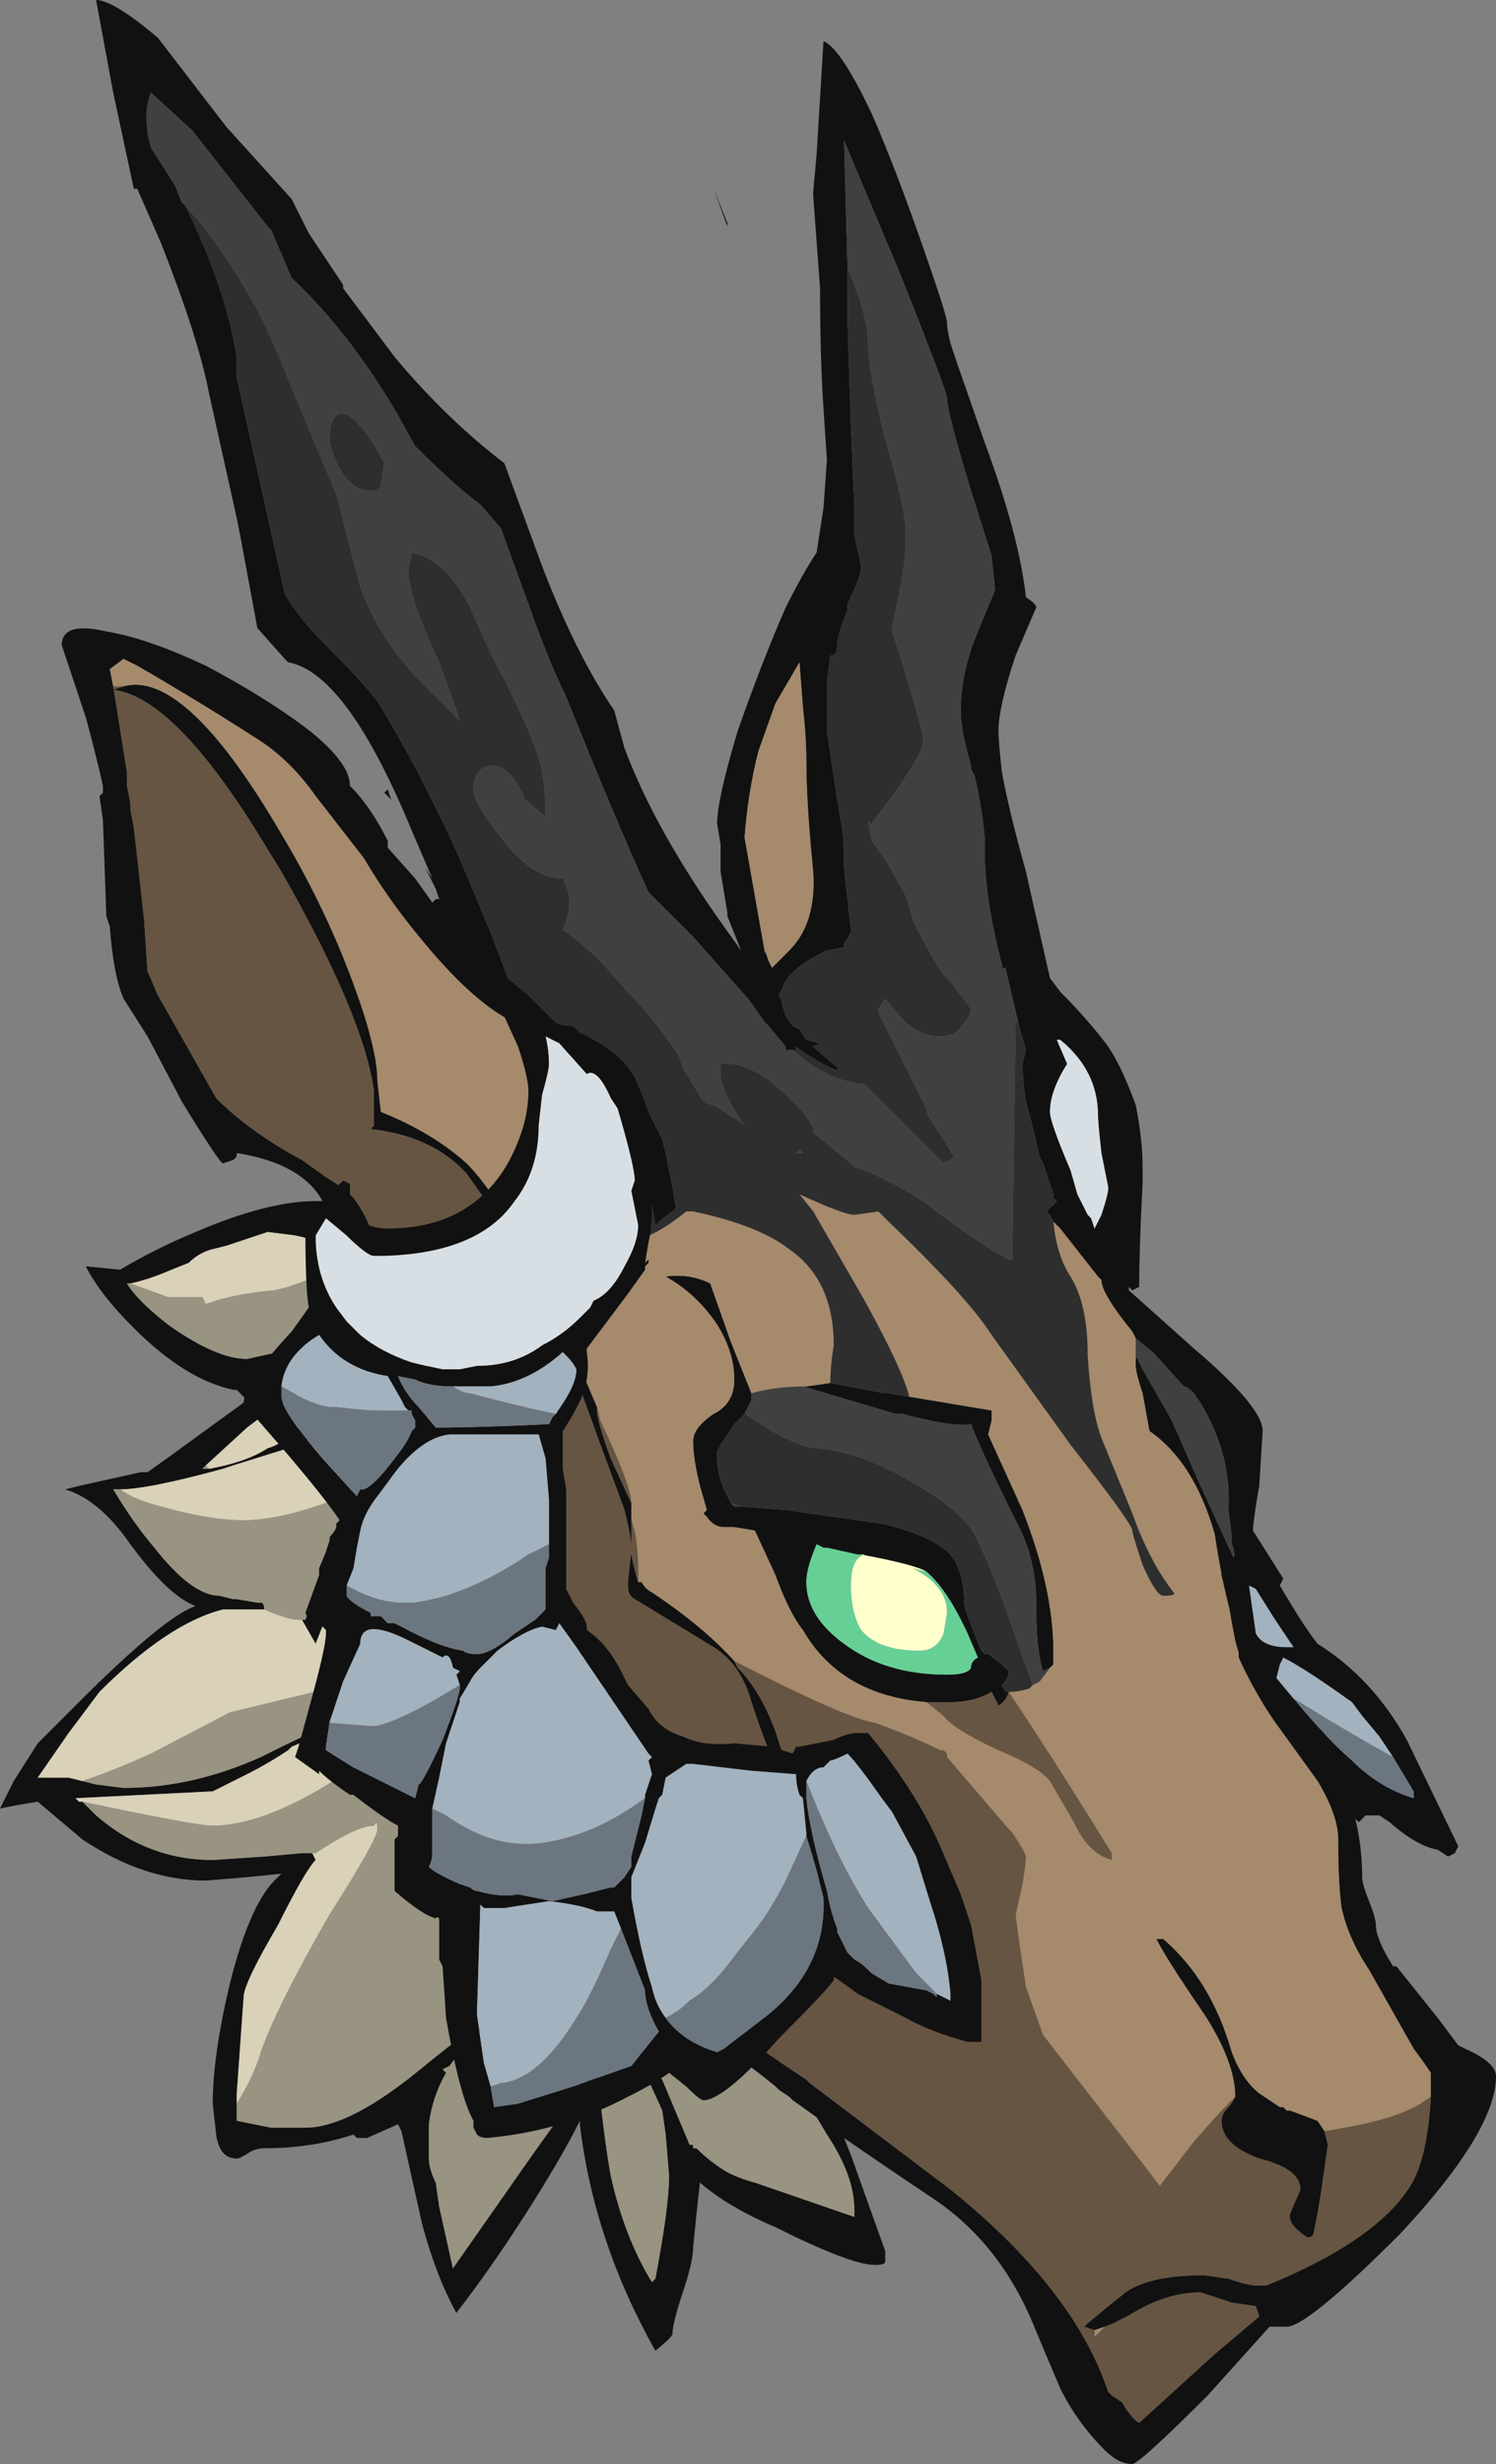 <?xml version="1.0" encoding="UTF-8" standalone="no"?>
<svg xmlns:ffdec="https://www.free-decompiler.com/flash" xmlns:xlink="http://www.w3.org/1999/xlink" ffdec:objectType="frame" height="251.3px" width="152.6px" xmlns="http://www.w3.org/2000/svg">
  <rect width="100%" height="100%" fill="#808080" stroke="none"/>
  <g transform="matrix(1.0, 0.0, 0.0, 1.0, 68.25, 263.55)">
    <use ffdec:characterId="352" height="35.9" transform="matrix(7.0, 0.0, 0.0, 7.0, -68.25, -263.55)" width="21.8" xlink:href="#shape0"/>
  </g>
  <defs>
    <g id="shape0" transform="matrix(1.0, 0.0, 0.0, 1.0, 9.75, 37.65)">
      <path d="M2.95 -36.0 Q3.3 -35.2 3.7 -34.05 4.05 -33.05 4.05 -32.95 4.05 -32.85 4.1 -32.65 L4.2 -32.35 4.6 -31.2 Q5.1 -29.85 5.2 -28.95 5.35 -28.85 5.35 -28.8 L5.05 -28.1 Q4.8 -27.35 4.8 -27.0 4.8 -26.85 4.85 -26.4 4.95 -25.85 5.2 -24.95 L5.55 -23.4 5.7 -23.2 Q6.1 -22.8 6.4 -22.4 6.6 -22.1 6.8 -21.55 6.9 -21.05 6.9 -20.65 L6.9 -20.4 Q6.85 -19.45 6.85 -18.9 L6.75 -18.85 6.7 -18.9 6.7 -18.85 7.65 -18.0 Q8.65 -17.15 8.65 -16.8 L8.6 -16.0 Q8.5 -15.45 8.5 -15.2 L9.8 -11.75 Q10.1 -11.05 10.1 -10.3 10.1 -10.2 10.2 -9.95 10.3 -9.7 10.3 -9.6 10.3 -9.4 10.55 -9.0 L10.6 -9.0 11.2 -8.25 11.5 -7.85 11.6 -7.8 Q12.05 -7.6 12.05 -7.4 12.05 -6.6 10.65 -5.1 9.3 -3.75 9.0 -3.75 L8.75 -3.75 7.85 -2.75 Q6.85 -1.75 6.75 -1.75 6.55 -1.75 6.35 -1.95 5.95 -2.35 5.7 -2.85 L5.3 -3.8 Q4.8 -5.0 3.8 -5.65 3.2 -6.05 2.55 -6.5 L2.65 -6.25 3.15 -4.85 3.15 -4.7 Q3.15 -4.65 3.0 -4.65 2.65 -4.65 1.55 -5.2 0.85 -5.5 0.45 -5.85 L0.4 -5.4 0.35 -4.9 Q0.35 -4.7 0.2 -4.25 0.05 -3.8 0.05 -3.65 0.05 -3.6 -0.2 -3.4 -1.1 -5.0 -1.3 -6.7 L-1.3 -6.75 Q-1.6 -6.15 -2.15 -5.3 -2.6 -4.6 -3.1 -3.95 -3.4 -4.5 -3.6 -5.25 L-3.9 -6.6 -3.95 -6.7 -4.4 -6.5 -4.55 -6.5 -4.6 -6.55 Q-5.2 -6.35 -5.9 -6.35 -6.0 -6.35 -6.1 -6.3 -6.25 -6.2 -6.3 -6.2 -6.55 -6.2 -6.6 -6.55 L-6.65 -7.0 Q-6.65 -7.7 -6.4 -8.75 -6.1 -9.95 -5.7 -10.3 L-5.65 -10.35 -6.15 -10.3 -6.75 -10.25 Q-7.65 -10.25 -8.55 -10.85 L-9.2 -11.4 -9.5 -11.35 -9.75 -11.3 -9.55 -11.7 -9.2 -12.25 -8.6 -12.85 Q-7.35 -14.1 -6.9 -14.25 -7.3 -14.4 -7.85 -15.15 -8.3 -15.8 -8.8 -15.95 L-8.6 -16.0 -7.7 -16.2 -7.6 -16.2 -7.25 -16.45 -6.15 -17.25 -6.3 -17.4 -6.35 -17.4 Q-7.05 -17.55 -7.8 -18.3 -8.3 -18.8 -8.5 -19.2 L-8.0 -19.15 Q-7.5 -19.45 -6.9 -19.7 -5.85 -20.15 -5.15 -20.15 L-5.05 -20.15 Q-5.35 -20.7 -6.3 -20.85 L-6.3 -20.8 -6.35 -20.75 -6.5 -20.7 Q-6.55 -20.7 -7.1 -21.6 L-7.6 -22.55 -7.95 -23.1 Q-8.1 -23.45 -8.15 -24.15 L-8.2 -24.3 -8.25 -25.7 -8.3 -26.05 -8.25 -26.1 -8.25 -26.2 Q-8.35 -26.65 -8.5 -27.2 L-8.85 -28.25 Q-8.85 -28.6 -8.2 -28.45 -7.6 -28.35 -6.75 -27.95 -5.9 -27.5 -5.3 -27.05 -4.65 -26.55 -4.65 -26.2 -4.35 -25.9 -4.1 -25.4 L-4.1 -25.3 -3.7 -24.85 -3.45 -24.5 -3.4 -24.55 -3.35 -24.55 -3.4 -24.7 -3.55 -25.0 -3.45 -24.85 -3.75 -25.55 Q-4.7 -27.85 -5.55 -28.0 L-5.6 -28.05 -6.0 -28.5 -6.25 -29.85 -6.3 -30.1 -6.7 -31.9 Q-6.85 -32.7 -7.4 -34.1 L-7.75 -34.9 -7.8 -34.9 -8.1 -36.3 -8.35 -37.65 Q-8.1 -37.65 -7.45 -37.1 L-6.45 -35.8 -5.5 -34.75 -5.25 -34.25 -4.75 -33.5 -4.75 -33.45 -4.0 -32.45 Q-3.25 -31.55 -2.4 -30.9 L-1.85 -29.4 Q-1.35 -28.1 -0.8 -27.3 L-0.65 -26.75 Q-0.2 -25.55 0.8 -24.15 L1.05 -23.8 0.85 -24.3 0.85 -24.35 0.75 -24.95 0.75 -25.35 0.7 -25.65 Q0.7 -26.0 1.0 -27.0 1.35 -28.0 1.7 -28.8 1.95 -29.3 2.15 -29.6 L2.25 -30.25 2.3 -30.95 2.25 -31.7 Q2.2 -32.45 2.2 -33.45 L2.1 -34.8 2.1 -34.85 2.15 -35.4 2.25 -37.05 Q2.5 -36.95 2.95 -36.0 M5.1 -22.7 L4.9 -23.55 4.85 -23.55 4.85 -23.6 Q4.6 -24.55 4.6 -25.25 L4.6 -25.45 Q4.55 -25.95 4.45 -26.35 L4.4 -26.45 4.4 -26.5 Q4.25 -27.0 4.25 -27.3 4.25 -27.85 4.5 -28.45 L4.75 -29.05 4.7 -29.55 4.4 -30.5 Q4.05 -31.65 4.05 -31.85 4.05 -31.95 3.35 -33.7 L2.55 -35.6 2.6 -33.75 2.6 -33.0 Q2.65 -31.25 2.7 -30.3 L2.7 -29.85 2.8 -29.4 Q2.8 -29.25 2.6 -28.85 L2.6 -28.75 Q2.45 -28.4 2.45 -28.25 2.45 -28.15 2.4 -28.1 L2.35 -28.1 2.3 -27.7 Q2.3 -27.4 2.3 -27.0 L2.45 -26.0 2.5 -25.7 Q2.55 -25.5 2.55 -25.0 L2.65 -24.1 Q2.65 -24.05 2.55 -23.9 L2.55 -23.85 2.3 -23.8 Q1.75 -23.55 1.65 -23.25 L1.6 -23.15 1.65 -23.05 1.65 -23.0 1.7 -22.85 1.8 -22.7 1.9 -22.65 2.0 -22.5 2.2 -22.45 2.1 -22.4 2.45 -22.1 2.45 -22.05 Q2.2 -22.15 1.85 -22.4 L1.85 -22.35 1.8 -22.35 1.7 -22.35 1.7 -22.4 1.45 -22.7 1.4 -22.75 1.15 -23.1 0.35 -24.0 -0.3 -24.65 Q-0.8 -25.75 -1.5 -27.5 -1.75 -28.0 -2.05 -28.85 L-2.45 -29.95 -2.75 -30.3 Q-3.1 -30.55 -3.7 -31.15 L-3.95 -31.6 Q-4.65 -32.8 -5.5 -33.6 L-5.8 -34.3 -5.85 -34.35 -6.95 -35.75 -7.55 -36.3 Q-7.65 -36.05 -7.6 -35.75 L-7.6 -35.7 -7.55 -35.5 -7.2 -34.95 -7.1 -34.7 -7.1 -34.75 -7.0 -34.55 Q-6.45 -33.4 -6.3 -32.45 L-6.3 -32.15 -5.6 -29.0 Q-5.4 -28.65 -5.05 -28.3 -4.3 -27.55 -4.2 -27.35 -3.65 -26.45 -3.1 -25.25 -2.6 -24.1 -2.35 -23.4 L-2.05 -23.15 -1.4 -22.5 -0.3 -21.45 -0.1 -21.05 -0.05 -20.85 0.05 -20.35 0.1 -20.05 0.05 -20.0 Q-0.1 -19.9 -0.2 -19.8 L-0.25 -20.1 -0.75 -21.8 -1.4 -22.25 -2.0 -22.55 -2.35 -22.8 Q-2.9 -23.1 -3.6 -23.95 -4.1 -24.55 -4.45 -25.15 L-5.15 -26.05 Q-5.5 -26.55 -5.95 -26.85 -6.8 -27.4 -7.75 -27.95 L-7.95 -28.05 -8.15 -27.9 -8.1 -27.65 -7.9 -26.4 -7.9 -26.2 -7.85 -25.95 -7.85 -25.85 -7.8 -25.6 -7.65 -24.25 -7.6 -23.5 -7.45 -23.15 Q-7.05 -22.45 -6.6 -21.65 -6.1 -21.15 -5.35 -20.75 L-5.0 -20.5 Q-4.75 -20.35 -4.6 -20.2 -4.45 -20.0 -4.35 -19.75 L-4.35 -19.55 -4.8 -19.5 -5.45 -19.65 -5.85 -19.7 -6.45 -19.5 -6.65 -19.45 Q-6.85 -19.4 -7.0 -19.25 L-7.25 -19.15 Q-7.6 -19.0 -7.85 -18.95 L-7.9 -18.95 Q-7.75 -18.7 -7.3 -18.35 -6.6 -17.85 -6.15 -17.85 L-5.7 -17.95 -3.95 -18.35 -3.9 -17.8 -5.25 -17.4 Q-5.7 -17.2 -6.15 -16.85 L-6.75 -16.3 -6.8 -16.25 -6.7 -16.25 Q-6.15 -16.35 -5.85 -16.55 -5.65 -16.6 -5.3 -16.9 L-4.75 -17.25 -4.6 -16.95 -5.55 -16.55 -6.35 -16.3 -6.5 -16.25 Q-7.6 -15.95 -8.0 -15.95 L-8.1 -15.95 Q-7.8 -15.45 -7.5 -15.1 -6.95 -14.4 -6.55 -14.4 L-6.35 -14.35 -6.3 -14.35 -6.0 -14.3 -5.95 -14.3 Q-5.9 -14.3 -5.9 -14.2 L-6.5 -14.2 Q-7.3 -14.0 -8.3 -13.0 L-8.75 -12.4 -9.2 -11.75 -8.75 -11.75 -8.55 -11.7 -8.35 -11.65 -7.95 -11.6 Q-6.95 -11.6 -5.95 -12.05 -5.25 -12.4 -5.0 -12.5 L-4.8 -12.5 -5.5 -12.2 -5.55 -12.15 Q-5.85 -11.95 -6.15 -11.8 L-6.65 -11.55 -8.65 -11.45 -8.6 -11.4 -8.55 -11.4 -8.35 -11.2 Q-7.6 -10.55 -6.65 -10.55 L-5.9 -10.6 -5.35 -10.65 -5.2 -10.65 -5.15 -10.55 Q-5.3 -10.4 -5.7 -9.6 -6.2 -8.75 -6.2 -8.55 L-6.3 -7.15 -6.3 -7.0 -6.3 -6.75 -5.8 -6.65 -5.3 -6.65 Q-4.7 -6.65 -3.75 -7.4 -2.65 -8.3 -2.4 -8.4 L-2.9 -7.95 -3.2 -7.55 -3.3 -7.5 -3.25 -7.45 Q-3.45 -7.1 -3.5 -6.7 L-3.5 -6.2 Q-3.5 -6.05 -3.4 -5.85 L-3.35 -5.5 -3.15 -4.6 -2.1 -6.1 Q-1.4 -7.1 -1.05 -7.5 -0.95 -6.5 -0.85 -5.95 -0.65 -5.05 -0.25 -4.4 L-0.2 -4.45 Q0.0 -5.5 0.0 -5.95 L-0.05 -6.55 -0.1 -6.9 -0.35 -7.45 -0.55 -8.0 -0.5 -7.85 -0.1 -7.35 0.3 -6.4 0.35 -6.4 0.35 -6.35 0.4 -6.35 Q0.6 -6.15 0.85 -6.0 1.05 -5.9 1.25 -5.85 L2.7 -5.35 2.7 -5.45 Q2.7 -5.95 2.3 -6.55 L2.15 -6.8 1.8 -7.05 1.75 -7.1 1.6 -7.2 1.55 -7.25 Q1.25 -7.5 0.95 -7.7 L0.8 -7.9 0.3 -8.3 0.1 -8.7 0.75 -8.2 1.7 -7.55 2.0 -7.35 2.05 -7.3 4.1 -5.75 Q5.9 -4.3 6.4 -2.8 L6.45 -2.75 6.6 -2.65 Q6.75 -2.4 6.85 -2.35 L7.95 -3.35 8.6 -3.9 8.55 -4.05 8.2 -4.1 7.75 -4.25 Q7.3 -4.25 6.85 -4.0 6.5 -3.8 6.35 -3.75 L6.2 -3.7 6.05 -3.75 6.1 -3.8 6.4 -4.05 6.65 -4.25 Q7.0 -4.5 7.8 -4.5 L8.15 -4.45 Q8.45 -4.35 8.55 -4.35 L8.7 -4.35 Q10.3 -5.0 10.8 -5.8 11.05 -6.2 11.1 -7.1 L11.1 -7.45 Q11.0 -7.6 10.85 -7.8 L10.2 -8.95 Q9.9 -9.4 9.8 -9.85 9.75 -10.2 9.75 -10.85 9.75 -11.2 9.45 -11.7 L8.8 -12.6 Q8.5 -13.05 8.3 -13.5 L8.3 -13.8 Q8.1 -14.3 7.95 -15.3 7.65 -16.35 7.0 -16.8 L6.9 -17.35 Q6.8 -17.65 6.8 -17.75 L6.8 -17.8 Q6.8 -17.95 6.85 -17.8 L6.9 -17.7 7.3 -17.0 7.35 -16.9 7.7 -16.1 8.25 -14.9 8.15 -15.65 Q8.2 -16.45 7.75 -17.2 L7.65 -17.35 Q7.55 -17.45 7.5 -17.45 L7.05 -17.95 6.8 -18.15 6.75 -18.25 Q6.3 -18.8 6.3 -19.0 L6.25 -19.05 5.7 -19.75 5.6 -19.85 5.55 -19.95 5.5 -20.0 5.65 -20.15 5.6 -20.2 5.6 -20.25 5.45 -20.7 5.4 -20.8 Q5.3 -21.25 5.2 -21.6 5.15 -21.9 5.15 -22.15 L5.2 -22.35 5.1 -22.7 M0.85 -34.4 L0.85 -34.35 0.65 -34.9 0.85 -34.4 M1.9 -28.0 L1.55 -27.4 1.3 -26.7 Q1.15 -26.1 1.1 -25.45 L1.4 -23.75 1.4 -23.8 1.45 -23.65 1.5 -23.55 1.75 -23.8 Q2.15 -24.2 2.1 -24.95 2.0 -25.95 2.0 -26.55 2.0 -26.9 1.95 -27.35 L1.9 -28.0 M5.65 -22.5 L5.8 -22.15 Q5.55 -21.75 5.55 -21.45 5.55 -21.3 5.85 -20.6 L5.95 -20.25 6.1 -19.95 6.15 -19.9 6.2 -19.75 6.3 -19.95 Q6.4 -20.25 6.4 -20.35 L6.3 -20.85 Q6.25 -21.3 6.25 -21.4 6.25 -22.05 5.7 -22.5 L5.65 -22.5 M3.5 -17.3 L4.7 -17.1 4.7 -16.95 4.65 -16.75 5.15 -15.65 Q5.6 -14.5 5.6 -13.6 L5.6 -13.4 5.55 -13.35 5.45 -13.3 Q5.35 -13.6 5.35 -14.25 L5.35 -14.3 Q5.35 -14.95 5.05 -15.5 4.55 -16.5 4.4 -16.9 4.15 -16.85 3.4 -17.05 L3.3 -17.05 1.95 -17.45 2.0 -17.45 2.35 -17.5 3.15 -17.35 3.2 -17.35 3.5 -17.3 M3.75 -12.85 Q2.5 -12.95 1.95 -13.9 1.75 -14.15 1.55 -14.7 L1.25 -15.35 0.95 -15.4 0.8 -15.4 Q0.65 -15.4 0.55 -15.55 L0.5 -15.6 0.55 -15.65 0.45 -16.0 Q0.35 -16.4 0.35 -16.65 0.35 -16.85 0.65 -17.05 0.95 -17.2 0.95 -17.55 0.95 -17.95 0.7 -18.35 0.4 -18.8 -0.05 -19.05 0.3 -19.1 0.6 -18.95 L0.9 -18.1 1.2 -17.35 1.2 -17.25 1.1 -17.05 0.95 -16.9 0.75 -16.6 0.7 -16.5 0.7 -16.4 Q0.7 -16.2 0.8 -15.95 L0.9 -15.75 0.95 -15.7 1.05 -15.7 1.7 -15.65 3.1 -15.45 Q3.75 -15.3 4.05 -15.05 4.3 -14.8 4.3 -14.3 4.3 -14.2 4.55 -13.6 L4.6 -13.55 4.65 -13.55 4.85 -13.4 4.95 -13.3 Q4.95 -13.2 4.85 -13.1 L4.9 -13.0 4.95 -13.0 Q4.9 -12.85 4.8 -12.8 L4.7 -13.0 Q4.45 -12.85 4.1 -12.85 L3.75 -12.85 M2.8 -15.0 L2.75 -15.0 2.3 -15.1 2.25 -15.1 2.15 -15.15 Q2.0 -14.8 2.0 -14.6 2.0 -14.1 2.55 -13.7 3.15 -13.25 4.05 -13.25 4.35 -13.25 4.4 -13.35 4.4 -13.45 4.5 -13.5 L4.35 -13.85 Q4.05 -14.5 3.75 -14.75 3.6 -14.85 2.8 -15.0 M8.25 -7.1 Q8.25 -7.6 7.8 -8.3 7.25 -9.1 7.1 -9.4 L7.2 -9.4 Q7.9 -8.8 8.2 -7.75 8.35 -7.35 8.6 -7.15 L8.9 -6.95 8.95 -6.95 9.0 -6.9 9.05 -6.9 9.45 -6.75 9.55 -6.6 9.6 -6.4 9.5 -5.7 9.45 -5.4 9.4 -5.15 Q9.4 -5.05 9.3 -5.05 9.0 -5.25 9.05 -5.4 L9.2 -5.75 Q9.2 -6.05 8.6 -6.2 8.05 -6.4 8.05 -6.75 8.05 -6.85 8.15 -6.95 8.2 -7.0 8.25 -7.1 M0.95 -13.45 L1.0 -13.35 1.05 -13.3 Q1.45 -12.85 1.65 -12.1 L1.55 -11.95 Q1.45 -12.1 1.2 -12.85 1.05 -13.4 0.65 -13.65 L-0.5 -14.35 Q-0.6 -14.4 -0.6 -14.55 L-0.6 -14.6 -0.55 -15.05 -0.55 -15.1 Q-0.55 -15.25 -0.65 -15.65 L-1.0 -16.6 -1.4 -17.7 -1.35 -17.85 Q-1.3 -17.8 -1.2 -17.5 L-1.05 -17.15 -1.05 -17.1 Q-1.05 -16.95 -0.85 -16.4 L-0.55 -15.75 -0.55 -15.65 -0.55 -15.5 -0.55 -15.0 Q-0.5 -14.75 -0.45 -14.6 L-0.4 -14.6 Q-0.35 -14.5 -0.25 -14.45 0.5 -13.95 0.95 -13.45 M-4.1 -26.15 L-4.05 -26.0 -4.15 -26.1 -4.1 -26.15 M-7.95 -27.65 Q-7.05 -27.9 -5.65 -25.5 -5.05 -24.5 -4.65 -23.45 -4.25 -22.4 -4.25 -21.9 L-4.2 -21.45 Q-3.45 -21.15 -2.95 -20.7 -2.6 -20.35 -2.3 -19.75 L-2.35 -19.7 -2.95 -20.55 Q-3.45 -21.1 -4.35 -21.2 L-4.3 -21.25 Q-4.3 -21.3 -4.3 -21.45 L-4.3 -21.75 Q-4.45 -22.85 -5.65 -24.95 L-6.05 -25.6 Q-7.25 -27.5 -8.1 -27.6 L-7.95 -27.65 M-4.2 -15.85 L-3.0 -13.65 -3.2 -13.95 -5.0 -14.15 -5.0 -14.1 Q-5.05 -13.95 -5.15 -13.7 L-5.35 -14.05 -5.3 -14.05 -5.2 -14.3 Q-5.0 -14.75 -5.0 -15.05 L-4.95 -15.2 -4.95 -15.25 -4.75 -15.5 -4.2 -15.85 M-4.4 -13.2 L-4.55 -12.85 -4.75 -12.7 -4.7 -13.1 -4.5 -13.15 -4.4 -13.2" fill="#111111" fill-rule="evenodd" stroke="none"/>
      <path d="M5.6 -19.85 L5.7 -19.75 6.25 -19.05 6.3 -19.0 Q6.3 -18.8 6.75 -18.25 L6.8 -18.15 6.8 -17.8 6.8 -17.75 Q6.8 -17.65 6.9 -17.35 L7.0 -16.8 Q7.65 -16.35 7.95 -15.3 8.1 -14.3 8.3 -13.8 L8.3 -13.5 Q8.5 -13.05 8.8 -12.6 L9.45 -11.7 Q9.75 -11.2 9.75 -10.85 9.75 -10.2 9.8 -9.85 9.9 -9.4 10.2 -8.95 L10.85 -7.8 Q11.0 -7.6 11.1 -7.45 L11.1 -7.1 10.95 -7.0 Q10.55 -6.75 9.55 -6.6 L9.45 -6.75 9.05 -6.9 9.0 -6.9 8.95 -6.95 8.9 -6.95 8.6 -7.15 Q8.35 -7.35 8.2 -7.75 7.9 -8.8 7.2 -9.4 L7.1 -9.4 Q7.25 -9.1 7.8 -8.3 8.25 -7.6 8.25 -7.1 L8.15 -7.0 Q8.0 -6.85 7.65 -6.45 L7.15 -5.8 7.0 -6.0 5.45 -8.0 5.2 -8.7 Q5.1 -9.35 5.05 -9.75 L5.15 -10.2 Q5.2 -10.5 5.2 -10.6 5.2 -10.65 5.0 -10.95 L4.95 -11.0 4.05 -12.05 4.05 -12.1 4.0 -12.15 3.95 -12.15 Q3.55 -12.35 3.0 -12.55 2.6 -12.6 0.95 -13.45 0.5 -13.95 -0.25 -14.45 -0.35 -14.5 -0.4 -14.6 L-0.45 -14.6 -0.45 -14.75 Q-0.45 -15.25 -0.55 -15.5 L-0.55 -15.65 -0.55 -15.75 Q-0.55 -16.0 -1.0 -16.95 L-1.05 -17.15 -1.2 -17.5 Q-1.3 -17.8 -1.35 -17.85 L-1.4 -17.7 -2.25 -14.5 0.1 -8.7 0.3 -8.3 0.5 -7.9 -0.5 -7.85 -0.55 -8.0 -2.85 -13.35 -3.0 -13.65 -4.2 -15.85 -3.75 -16.35 -3.9 -17.2 -3.9 -17.8 -3.95 -18.35 -2.35 -19.7 -2.3 -19.75 Q-2.6 -20.35 -2.95 -20.7 -3.45 -21.15 -4.2 -21.45 L-4.25 -21.9 Q-4.25 -22.4 -4.65 -23.45 -5.05 -24.5 -5.65 -25.5 -7.05 -27.9 -7.95 -27.65 L-8.1 -27.65 -8.15 -27.9 -7.95 -28.05 -7.75 -27.95 Q-6.8 -27.4 -5.95 -26.85 -5.5 -26.55 -5.15 -26.05 L-4.45 -25.15 Q-4.1 -24.55 -3.6 -23.95 -2.9 -23.1 -2.35 -22.8 L-2.0 -22.55 -1.4 -22.25 -0.75 -21.8 -0.75 -21.65 -1.15 -20.35 -0.7 -19.55 Q-0.3 -19.55 0.25 -20.0 L0.35 -20.0 Q1.3 -19.8 1.75 -19.45 2.4 -19.0 2.4 -18.05 2.35 -17.75 2.35 -17.5 L2.0 -17.45 Q1.55 -17.45 1.2 -17.35 L0.9 -18.1 0.6 -18.95 Q0.3 -19.1 -0.05 -19.05 0.4 -18.8 0.7 -18.35 0.95 -17.95 0.95 -17.55 0.95 -17.2 0.65 -17.05 0.35 -16.85 0.35 -16.65 0.35 -16.4 0.45 -16.0 L0.55 -15.65 0.5 -15.6 0.55 -15.55 Q0.65 -15.4 0.8 -15.4 L0.95 -15.4 1.25 -15.35 1.55 -14.7 Q1.75 -14.15 1.95 -13.9 2.5 -12.95 3.75 -12.85 L4.0 -12.65 Q4.15 -12.45 4.8 -12.15 5.4 -11.9 5.55 -11.7 L5.9 -11.1 Q6.1 -10.65 6.45 -10.55 L6.45 -10.65 Q5.65 -11.95 4.95 -13.0 5.1 -13.0 5.25 -13.05 L5.3 -13.1 5.4 -13.15 5.55 -13.35 5.6 -13.4 5.6 -13.6 Q5.6 -14.5 5.15 -15.65 L4.65 -16.75 4.7 -16.95 4.7 -17.1 3.5 -17.3 Q3.4 -17.7 2.85 -18.7 L2.1 -20.0 1.9 -20.25 Q2.55 -19.95 2.7 -19.95 L3.05 -20.0 3.2 -19.85 Q4.35 -18.75 4.7 -18.2 L5.85 -16.6 Q6.75 -15.45 6.75 -15.35 6.75 -15.3 6.9 -14.85 7.1 -14.4 7.2 -14.4 7.4 -14.4 7.35 -14.45 7.0 -14.9 6.75 -15.6 L6.3 -16.7 Q6.15 -17.1 6.1 -17.9 6.1 -18.65 5.85 -19.05 5.65 -19.35 5.6 -19.85 M6.2 -3.7 L6.35 -3.75 6.2 -3.6 6.2 -3.7 M1.9 -28.0 L1.95 -27.35 Q2.0 -26.9 2.0 -26.55 2.0 -25.95 2.1 -24.95 2.15 -24.2 1.75 -23.8 L1.5 -23.55 1.45 -23.65 1.4 -23.8 1.4 -23.75 1.1 -25.45 Q1.15 -26.1 1.3 -26.7 L1.55 -27.4 1.9 -28.0 M6.35 -4.9 L6.35 -4.9" fill="#a68a6c" fill-rule="evenodd" stroke="none"/>
      <path d="M11.1 -7.1 Q11.05 -6.2 10.8 -5.8 10.3 -5.0 8.7 -4.35 L8.55 -4.35 Q8.45 -4.35 8.15 -4.45 L7.8 -4.5 Q7.0 -4.5 6.65 -4.25 L6.4 -4.05 6.1 -3.8 6.05 -3.75 6.2 -3.7 6.2 -3.6 6.35 -3.75 Q6.5 -3.8 6.85 -4.0 7.3 -4.25 7.75 -4.25 L8.2 -4.1 8.55 -4.05 8.6 -3.9 7.95 -3.35 6.85 -2.35 Q6.75 -2.4 6.6 -2.65 L6.45 -2.75 6.4 -2.8 Q5.9 -4.3 4.1 -5.75 L2.05 -7.3 2.0 -7.35 1.7 -7.55 0.75 -8.2 0.1 -8.7 -2.25 -14.5 -1.4 -17.7 -1.0 -16.6 -0.65 -15.65 Q-0.55 -15.25 -0.55 -15.1 L-0.55 -15.05 -0.6 -14.6 -0.6 -14.55 Q-0.6 -14.4 -0.5 -14.35 L0.65 -13.65 Q1.05 -13.4 1.2 -12.85 1.45 -12.1 1.55 -11.95 L1.65 -12.1 Q1.45 -12.85 1.05 -13.3 L1.0 -13.35 0.95 -13.45 Q2.6 -12.6 3.0 -12.55 3.55 -12.35 3.95 -12.15 L4.0 -12.15 4.05 -12.1 4.05 -12.05 4.95 -11.0 5.0 -10.95 Q5.2 -10.65 5.2 -10.6 5.2 -10.5 5.15 -10.2 L5.05 -9.75 Q5.1 -9.35 5.2 -8.7 L5.45 -8.0 7.0 -6.0 7.15 -5.8 7.65 -6.45 Q8.0 -6.85 8.15 -7.0 L8.25 -7.1 Q8.2 -7.0 8.15 -6.95 8.05 -6.85 8.05 -6.75 8.05 -6.4 8.6 -6.2 9.2 -6.05 9.2 -5.75 L9.05 -5.4 Q9.0 -5.25 9.3 -5.05 9.4 -5.05 9.4 -5.15 L9.45 -5.4 9.5 -5.7 9.6 -6.4 9.55 -6.6 Q10.55 -6.75 10.95 -7.0 L11.1 -7.1 M0.3 -8.3 L0.8 -7.9 0.5 -7.9 0.3 -8.3 M-4.35 -19.55 L-4.35 -19.75 Q-4.45 -20.0 -4.6 -20.2 -4.75 -20.35 -5.0 -20.5 L-5.35 -20.75 Q-6.1 -21.15 -6.6 -21.65 -7.05 -22.45 -7.45 -23.15 L-7.6 -23.5 -7.65 -24.25 -7.8 -25.6 -7.85 -25.85 -7.85 -25.95 -7.9 -26.2 -7.9 -26.4 -8.1 -27.65 -7.95 -27.65 -8.1 -27.6 Q-7.25 -27.5 -6.05 -25.6 L-5.65 -24.95 Q-4.45 -22.85 -4.3 -21.75 L-4.3 -21.45 Q-4.3 -21.3 -4.3 -21.25 L-4.35 -21.2 Q-3.45 -21.1 -2.95 -20.55 L-2.35 -19.7 -3.95 -18.35 -3.9 -18.75 -4.35 -19.55 M4.95 -13.0 Q5.65 -11.95 6.45 -10.65 L6.45 -10.55 Q6.1 -10.65 5.9 -11.1 L5.55 -11.7 Q5.4 -11.9 4.8 -12.15 4.15 -12.45 4.0 -12.65 L3.75 -12.85 4.1 -12.85 Q4.45 -12.85 4.7 -13.0 L4.8 -12.8 Q4.9 -12.85 4.95 -13.0 M9.0 -6.9 L8.95 -6.95 9.0 -6.9 M6.35 -4.9 L6.35 -4.9 M-1.05 -17.15 L-1.0 -16.95 Q-0.55 -16.0 -0.55 -15.75 L-0.55 -15.65 -0.55 -15.75 -0.85 -16.4 Q-1.05 -16.95 -1.05 -17.1 L-1.05 -17.15 M-0.55 -15.5 Q-0.45 -15.25 -0.45 -14.75 L-0.45 -14.6 Q-0.5 -14.75 -0.55 -15.0 L-0.55 -15.5" fill="#665542" fill-rule="evenodd" stroke="none"/>
      <path d="M3.75 -14.75 Q4.05 -14.5 4.35 -13.85 L4.5 -13.5 Q4.4 -13.45 4.4 -13.35 4.35 -13.25 4.05 -13.25 3.15 -13.25 2.55 -13.7 2.0 -14.1 2.0 -14.6 2.0 -14.8 2.15 -15.15 L2.25 -15.1 2.3 -15.1 2.75 -15.0 2.8 -15.0 2.85 -15.0 Q2.65 -14.95 2.65 -14.55 2.65 -14.15 2.8 -13.9 3.05 -13.6 3.65 -13.6 3.9 -13.6 4.0 -13.85 L4.05 -14.15 Q4.05 -14.55 3.55 -14.8 L3.75 -14.75" fill="#65cf95" fill-rule="evenodd" stroke="none"/>
      <path d="M3.75 -14.75 L3.55 -14.8 Q4.05 -14.55 4.05 -14.15 L4.0 -13.85 Q3.9 -13.6 3.65 -13.6 3.05 -13.6 2.8 -13.9 2.65 -14.15 2.65 -14.55 2.65 -14.95 2.85 -15.0 L2.8 -15.0 Q3.6 -14.85 3.75 -14.75" fill="#ffffcc" fill-rule="evenodd" stroke="none"/>
      <path d="M-6.3 -7.0 L-6.3 -7.15 -6.2 -8.55 Q-6.2 -8.75 -5.7 -9.6 -5.3 -10.4 -5.15 -10.55 L-5.2 -10.65 -5.15 -10.65 Q-4.55 -11.05 -4.3 -11.05 -4.25 -11.15 -4.25 -11.0 -4.25 -10.85 -4.95 -9.75 -5.7 -8.45 -5.95 -7.75 -6.05 -7.4 -6.3 -7.0 M-8.55 -11.4 L-8.6 -11.4 -8.65 -11.45 -6.65 -11.55 -6.15 -11.8 Q-5.85 -11.95 -5.55 -12.15 L-5.5 -12.2 -4.8 -12.5 -5.0 -12.5 -4.75 -12.7 -4.55 -12.85 -3.2 -13.95 -3.0 -13.65 -2.85 -13.35 -3.85 -12.45 Q-5.6 -11.05 -6.65 -11.05 -6.9 -11.05 -8.55 -11.4 M-8.55 -11.7 L-8.75 -11.75 -9.2 -11.75 -8.75 -12.4 -8.3 -13.0 Q-7.3 -14.0 -6.5 -14.2 L-5.9 -14.2 Q-5.55 -14.05 -5.4 -14.05 L-5.3 -14.05 -5.35 -14.05 -5.15 -13.7 Q-5.05 -13.95 -5.0 -14.1 L-5.0 -14.15 -4.4 -13.2 -4.5 -13.15 -4.7 -13.1 -4.75 -13.1 -6.4 -12.7 -7.55 -12.1 Q-8.1 -11.85 -8.55 -11.7 M-6.3 -14.35 L-6.35 -14.35 -6.3 -14.35 M-8.0 -15.95 Q-7.6 -15.95 -6.5 -16.25 L-6.35 -16.3 -5.55 -16.55 -4.6 -16.95 -3.9 -17.2 -3.75 -16.35 -4.5 -15.95 Q-5.55 -15.5 -6.2 -15.5 -6.7 -15.5 -7.4 -15.7 -7.8 -15.8 -8.0 -15.95 M-4.75 -17.25 L-5.3 -16.9 Q-5.65 -16.6 -5.85 -16.55 -6.15 -16.35 -6.7 -16.25 L-6.75 -16.3 -6.15 -16.85 Q-5.7 -17.2 -5.25 -17.4 L-4.75 -17.25 M-7.85 -18.95 Q-7.6 -19.0 -7.25 -19.15 L-7.0 -19.25 Q-6.85 -19.4 -6.65 -19.45 L-6.45 -19.5 -5.85 -19.7 -5.45 -19.65 -4.8 -19.5 -4.35 -19.55 -3.9 -18.75 -5.05 -19.1 Q-5.25 -19.0 -5.55 -18.9 L-5.75 -18.85 Q-6.35 -18.8 -6.75 -18.65 L-6.8 -18.75 -7.3 -18.75 -7.85 -18.95 M-2.0 -22.55 L-1.4 -22.25 -2.0 -22.55" fill="#d9d1b8" fill-rule="evenodd" stroke="none"/>
      <path d="M0.8 -7.9 L0.95 -7.7 Q1.25 -7.5 1.55 -7.25 L1.6 -7.2 1.75 -7.1 1.8 -7.05 2.15 -6.8 2.3 -6.55 Q2.7 -5.95 2.7 -5.45 L2.7 -5.35 1.25 -5.85 Q1.05 -5.9 0.85 -6.0 0.6 -6.15 0.4 -6.35 L0.35 -6.35 0.35 -6.4 0.3 -6.4 -0.1 -7.35 -0.5 -7.85 0.5 -7.9 0.8 -7.9 M-0.55 -8.0 L-0.35 -7.45 -0.1 -6.9 -0.05 -6.55 0.0 -5.95 Q0.0 -5.5 -0.2 -4.45 L-0.25 -4.4 Q-0.65 -5.05 -0.85 -5.95 -0.95 -6.5 -1.05 -7.5 -1.4 -7.1 -2.1 -6.1 L-3.15 -4.6 -3.35 -5.5 -3.4 -5.85 Q-3.5 -6.05 -3.5 -6.2 L-3.5 -6.7 Q-3.45 -7.1 -3.25 -7.45 L-3.3 -7.5 -3.2 -7.55 -2.9 -7.95 -2.4 -8.4 Q-2.65 -8.3 -3.75 -7.4 -4.7 -6.65 -5.3 -6.65 L-5.8 -6.65 -6.3 -6.75 -6.3 -7.0 Q-6.05 -7.4 -5.95 -7.75 -5.7 -8.45 -4.95 -9.75 -4.25 -10.85 -4.25 -11.0 -4.25 -11.15 -4.3 -11.05 -4.55 -11.05 -5.15 -10.65 L-5.2 -10.65 -5.35 -10.65 -5.9 -10.6 -6.65 -10.55 Q-7.6 -10.55 -8.35 -11.2 L-8.55 -11.4 Q-6.9 -11.05 -6.65 -11.05 -5.6 -11.05 -3.85 -12.45 L-2.85 -13.35 -0.55 -8.0 M-5.0 -12.5 Q-5.25 -12.4 -5.95 -12.05 -6.95 -11.6 -7.95 -11.6 L-8.35 -11.65 -8.55 -11.7 Q-8.1 -11.85 -7.55 -12.1 L-6.4 -12.7 -4.75 -13.1 -4.7 -13.1 -4.75 -12.7 -5.0 -12.5 M-5.9 -14.2 Q-5.9 -14.3 -5.95 -14.3 L-6.0 -14.3 -6.3 -14.35 -6.35 -14.35 -6.55 -14.4 Q-6.95 -14.4 -7.5 -15.1 -7.8 -15.45 -8.1 -15.95 L-8.0 -15.95 Q-7.8 -15.8 -7.4 -15.7 -6.7 -15.5 -6.2 -15.5 -5.55 -15.5 -4.5 -15.95 L-3.75 -16.35 -4.2 -15.85 -4.75 -15.5 -4.95 -15.25 -4.95 -15.2 -5.0 -15.05 Q-5.0 -14.75 -5.2 -14.3 L-5.3 -14.05 -5.4 -14.05 Q-5.55 -14.05 -5.9 -14.2 M-4.6 -16.95 L-4.75 -17.25 -5.25 -17.4 -3.9 -17.8 -3.9 -17.2 -4.6 -16.95 M-6.7 -16.25 L-6.8 -16.25 -6.75 -16.3 -6.7 -16.25 M-3.95 -18.35 L-5.7 -17.95 -6.15 -17.85 Q-6.6 -17.85 -7.3 -18.35 -7.75 -18.7 -7.9 -18.95 L-7.85 -18.95 -7.3 -18.75 -6.8 -18.75 -6.75 -18.65 Q-6.35 -18.8 -5.75 -18.85 L-5.55 -18.9 Q-5.25 -19.0 -5.05 -19.1 L-3.9 -18.75 -3.95 -18.35 M-4.4 -13.2 L-5.0 -14.15 -3.2 -13.95 -4.55 -12.85 -4.4 -13.2 -4.5 -13.15 -4.4 -13.2" fill="#999382" fill-rule="evenodd" stroke="none"/>
      <path d="M5.1 -22.7 L5.2 -22.35 5.15 -22.15 Q5.15 -21.9 5.2 -21.6 5.3 -21.25 5.4 -20.8 L5.45 -20.7 5.6 -20.25 5.6 -20.2 5.65 -20.15 5.5 -20.0 5.55 -19.95 5.6 -19.85 Q5.65 -19.35 5.85 -19.05 6.1 -18.65 6.1 -17.9 6.15 -17.1 6.3 -16.7 L6.75 -15.6 Q7.0 -14.9 7.35 -14.45 7.4 -14.4 7.2 -14.4 7.1 -14.4 6.9 -14.85 6.75 -15.3 6.75 -15.35 6.75 -15.45 5.85 -16.6 L4.7 -18.2 Q4.35 -18.75 3.2 -19.85 L3.05 -20.0 2.7 -19.95 Q2.55 -19.95 1.9 -20.25 L2.1 -20.0 2.85 -18.7 Q3.4 -17.7 3.5 -17.3 L3.2 -17.35 3.15 -17.35 2.35 -17.5 Q2.35 -17.75 2.4 -18.05 2.4 -19.0 1.75 -19.45 1.3 -19.8 0.35 -20.0 L0.25 -20.0 Q-0.3 -19.55 -0.7 -19.55 L-1.15 -20.35 -0.75 -21.65 -0.75 -21.8 -0.25 -20.1 -0.2 -19.8 Q-0.1 -19.9 0.05 -20.0 L0.1 -20.05 0.05 -20.35 -0.05 -20.85 -0.1 -21.05 -0.3 -21.45 -1.4 -22.5 -2.05 -23.15 -2.35 -23.4 Q-2.6 -24.1 -3.1 -25.25 -3.65 -26.45 -4.2 -27.35 -4.3 -27.55 -5.05 -28.3 -5.4 -28.65 -5.6 -29.0 L-6.3 -32.15 -6.3 -32.45 Q-6.45 -33.4 -7.0 -34.55 L-7.1 -34.75 -7.1 -34.7 Q-6.65 -34.25 -6.15 -33.4 -5.85 -32.9 -5.5 -32.0 L-4.85 -30.45 -4.5 -29.1 Q-4.2 -28.25 -3.4 -27.5 L-3.05 -27.15 Q-3.2 -27.6 -3.35 -28.0 -3.8 -28.95 -3.8 -29.35 L-3.75 -29.6 Q-3.25 -29.5 -2.9 -28.8 -2.55 -28.0 -2.4 -27.75 -2.0 -26.95 -1.9 -26.6 -1.8 -26.3 -1.8 -25.75 L-2.1 -26.0 Q-2.3 -26.5 -2.6 -26.5 -2.85 -26.45 -2.85 -26.15 -2.85 -25.95 -2.45 -25.45 -2.0 -24.85 -1.55 -24.85 -1.45 -24.65 -1.45 -24.55 -1.45 -24.3 -1.55 -24.1 -1.15 -23.85 -0.65 -23.25 -0.2 -22.8 0.15 -22.25 L0.2 -22.1 0.5 -21.6 Q0.6 -21.55 0.65 -21.55 L1.05 -21.3 1.1 -21.25 1.0 -21.4 Q0.75 -21.8 0.75 -22.0 0.75 -22.2 0.75 -22.15 1.15 -22.2 1.65 -21.75 L1.95 -21.45 Q2.1 -21.25 2.1 -21.2 L2.1 -21.15 2.65 -20.7 2.7 -20.65 Q3.15 -20.5 3.7 -20.15 4.55 -19.5 4.95 -19.3 L5.0 -19.3 5.05 -22.8 5.1 -22.7 M1.8 -22.35 L1.85 -22.35 1.85 -22.4 Q2.2 -22.15 2.45 -22.05 L2.45 -22.1 2.1 -22.4 2.2 -22.45 2.0 -22.5 1.9 -22.65 1.8 -22.7 1.7 -22.85 1.65 -23.0 1.65 -23.05 1.6 -23.15 1.65 -23.25 Q1.75 -23.55 2.3 -23.8 L2.55 -23.85 2.55 -23.9 Q2.65 -24.05 2.65 -24.1 L2.55 -25.0 Q2.55 -25.5 2.5 -25.7 L2.45 -26.0 2.3 -27.0 Q2.3 -27.4 2.3 -27.7 L2.35 -28.1 2.4 -28.1 Q2.45 -28.15 2.45 -28.25 2.45 -28.4 2.6 -28.75 L2.6 -28.85 Q2.8 -29.25 2.8 -29.4 L2.7 -29.85 2.7 -30.3 Q2.65 -31.25 2.6 -33.0 L2.6 -33.75 Q2.9 -33.05 2.9 -32.65 2.9 -32.25 3.15 -31.25 3.45 -30.25 3.45 -29.85 3.45 -29.4 3.3 -28.75 L3.25 -28.5 3.25 -28.45 3.35 -28.15 Q3.7 -27.0 3.7 -26.9 L3.7 -26.8 Q3.6 -26.5 3.1 -25.85 L2.95 -25.65 2.95 -25.6 2.9 -25.7 2.95 -25.4 3.1 -25.2 3.2 -25.05 3.45 -24.6 Q3.5 -24.45 3.55 -24.25 3.6 -24.15 3.65 -24.05 3.8 -23.75 4.0 -23.45 L4.1 -23.35 4.4 -22.95 Q4.4 -22.85 4.3 -22.75 4.2 -22.55 3.95 -22.55 3.65 -22.55 3.4 -22.8 L3.15 -23.1 3.05 -22.95 3.05 -22.9 3.75 -21.5 Q3.75 -21.4 3.9 -21.2 4.1 -20.9 4.15 -20.8 L4.1 -20.75 4.0 -20.7 2.85 -21.85 Q2.3 -21.9 1.8 -22.35 M2.9 -25.7 L2.9 -25.7 M5.3 -13.1 L5.25 -13.05 Q5.1 -13.0 4.95 -13.0 L4.9 -13.0 4.85 -13.1 Q4.95 -13.2 4.95 -13.3 L4.85 -13.4 4.65 -13.55 4.6 -13.55 4.55 -13.6 Q4.3 -14.2 4.3 -14.3 4.3 -14.8 4.05 -15.05 3.75 -15.3 3.1 -15.45 L1.7 -15.65 1.05 -15.7 0.9 -15.75 0.8 -15.95 Q0.7 -16.2 0.7 -16.4 L0.7 -16.5 0.75 -16.6 0.95 -16.9 1.1 -17.05 1.5 -16.8 Q1.95 -16.55 2.15 -16.55 2.8 -16.5 3.55 -16.05 4.25 -15.65 4.45 -15.3 4.75 -14.7 5.1 -13.65 L5.3 -13.1 M1.95 -20.85 L1.9 -20.9 1.85 -20.85 1.95 -20.85 M-4.2 -30.55 Q-4.25 -30.5 -4.35 -30.5 -4.75 -30.5 -4.95 -31.2 -4.95 -31.8 -4.6 -31.55 -4.35 -31.3 -4.15 -30.9 L-4.2 -30.6 -4.2 -30.55" fill="#2e2e2e" fill-rule="evenodd" stroke="none"/>
      <path d="M2.6 -33.75 L2.55 -35.6 3.35 -33.7 Q4.05 -31.95 4.05 -31.85 4.05 -31.65 4.4 -30.5 L4.7 -29.55 4.75 -29.05 4.5 -28.45 Q4.25 -27.85 4.25 -27.3 4.25 -27.0 4.4 -26.5 L4.4 -26.45 4.45 -26.35 Q4.55 -25.95 4.6 -25.45 L4.6 -25.25 Q4.6 -24.55 4.85 -23.6 L4.85 -23.55 4.9 -23.55 5.1 -22.7 5.05 -22.8 5.0 -19.3 4.95 -19.3 Q4.55 -19.5 3.7 -20.15 3.15 -20.5 2.7 -20.65 L2.65 -20.7 2.1 -21.15 2.1 -21.2 Q2.1 -21.25 1.95 -21.45 L1.65 -21.75 Q1.15 -22.2 0.75 -22.15 0.75 -22.2 0.75 -22.0 0.75 -21.8 1.0 -21.4 L1.1 -21.25 1.05 -21.3 0.65 -21.55 Q0.6 -21.55 0.5 -21.6 L0.2 -22.1 0.15 -22.25 Q-0.2 -22.8 -0.65 -23.25 -1.15 -23.85 -1.55 -24.1 -1.45 -24.3 -1.45 -24.55 -1.45 -24.65 -1.55 -24.85 -2.0 -24.85 -2.45 -25.45 -2.85 -25.95 -2.85 -26.15 -2.85 -26.45 -2.6 -26.5 -2.3 -26.5 -2.1 -26.0 L-1.8 -25.75 Q-1.8 -26.3 -1.9 -26.6 -2.0 -26.95 -2.4 -27.75 -2.55 -28.0 -2.9 -28.8 -3.25 -29.5 -3.75 -29.6 L-3.8 -29.35 Q-3.8 -28.95 -3.35 -28.0 -3.2 -27.6 -3.05 -27.15 L-3.4 -27.5 Q-4.2 -28.25 -4.5 -29.1 L-4.85 -30.45 -5.5 -32.0 Q-5.85 -32.9 -6.15 -33.4 -6.65 -34.25 -7.1 -34.7 L-7.2 -34.95 -7.55 -35.5 -7.6 -35.7 -7.6 -35.75 Q-7.65 -36.05 -7.55 -36.3 L-6.95 -35.75 -5.85 -34.35 -5.8 -34.3 -5.5 -33.6 Q-4.65 -32.8 -3.95 -31.6 L-3.7 -31.15 Q-3.1 -30.55 -2.75 -30.3 L-2.45 -29.95 -2.05 -28.85 Q-1.75 -28.0 -1.5 -27.5 -0.8 -25.75 -0.3 -24.65 L0.35 -24.0 1.15 -23.1 1.4 -22.75 1.45 -22.7 1.7 -22.4 1.7 -22.35 1.8 -22.35 Q2.3 -21.9 2.85 -21.85 L4.0 -20.7 4.1 -20.75 4.15 -20.8 Q4.1 -20.9 3.9 -21.2 3.75 -21.4 3.75 -21.5 L3.05 -22.9 3.05 -22.95 3.15 -23.1 3.4 -22.8 Q3.65 -22.55 3.95 -22.55 4.2 -22.55 4.3 -22.75 4.4 -22.85 4.4 -22.95 L4.1 -23.35 4.0 -23.45 Q3.8 -23.75 3.65 -24.05 3.6 -24.15 3.55 -24.25 3.5 -24.45 3.45 -24.6 L3.2 -25.05 3.1 -25.2 2.95 -25.4 2.9 -25.7 2.95 -25.6 2.95 -25.65 3.1 -25.85 Q3.6 -26.5 3.7 -26.8 L3.7 -26.9 Q3.7 -27.0 3.35 -28.15 L3.25 -28.45 3.25 -28.5 3.3 -28.75 Q3.45 -29.4 3.45 -29.85 3.45 -30.25 3.15 -31.25 2.9 -32.25 2.9 -32.65 2.9 -33.05 2.6 -33.75 M6.8 -18.15 L7.05 -17.95 7.5 -17.45 Q7.55 -17.45 7.65 -17.35 L7.75 -17.2 Q8.2 -16.45 8.15 -15.65 L8.25 -14.9 7.7 -16.1 7.35 -16.9 7.3 -17.0 6.9 -17.7 6.85 -17.8 Q6.8 -17.95 6.8 -17.8 L6.8 -18.15 M2.9 -25.7 L2.9 -25.7 M5.55 -13.35 L5.4 -13.15 5.3 -13.1 5.1 -13.65 Q4.75 -14.7 4.45 -15.3 4.25 -15.65 3.55 -16.05 2.8 -16.5 2.15 -16.55 1.95 -16.55 1.5 -16.8 L1.1 -17.05 1.2 -17.25 1.2 -17.35 Q1.55 -17.45 2.0 -17.45 L1.95 -17.45 3.3 -17.05 3.4 -17.05 Q4.15 -16.85 4.4 -16.9 4.55 -16.5 5.05 -15.5 5.35 -14.95 5.35 -14.3 L5.35 -14.25 Q5.35 -13.6 5.45 -13.3 L5.55 -13.35 M-1.15 -20.35 L-0.75 -21.65 -1.15 -20.35 M1.95 -20.85 L1.85 -20.85 1.9 -20.9 1.95 -20.85 M0.9 -15.75 L1.05 -15.7 0.95 -15.7 0.9 -15.75 M-4.2 -30.55 L-4.2 -30.6 -4.15 -30.9 Q-4.35 -31.3 -4.6 -31.55 -4.95 -31.8 -4.95 -31.2 -4.75 -30.5 -4.35 -30.5 -4.25 -30.5 -4.2 -30.55" fill="#404040" fill-rule="evenodd" stroke="none"/>
      <path d="M5.65 -22.5 L5.7 -22.5 Q6.25 -22.05 6.25 -21.4 6.25 -21.3 6.3 -20.85 L6.4 -20.35 Q6.4 -20.25 6.3 -19.95 L6.2 -19.75 6.15 -19.9 6.1 -19.95 5.95 -20.25 5.85 -20.6 Q5.55 -21.3 5.55 -21.45 5.55 -21.75 5.8 -22.15 L5.65 -22.5" fill="#d8dfe4" fill-rule="evenodd" stroke="none"/>
      <path d="M8.25 -15.45 L8.35 -15.6 8.95 -14.65 8.9 -14.55 Q9.25 -13.95 9.45 -13.7 10.25 -13.2 10.75 -12.3 L11.5 -10.75 11.45 -10.65 11.35 -10.6 11.2 -10.7 Q10.9 -10.75 10.5 -11.1 L10.35 -11.2 10.15 -11.2 10.05 -11.1 9.9 -11.25 Q9.85 -11.35 9.85 -11.4 L9.85 -11.5 9.8 -11.65 Q9.3 -12.2 9.05 -12.6 L8.7 -13.05 8.65 -13.05 Q8.4 -13.15 8.25 -13.75 8.2 -14.0 8.15 -14.3 L8.05 -14.7 Q8.05 -14.8 8.1 -14.9 8.2 -14.95 8.3 -15.0 8.2 -15.1 8.2 -15.2 8.2 -15.35 8.25 -15.45 M8.45 -14.55 L8.55 -13.85 Q8.65 -13.65 9.0 -13.65 L9.1 -13.65 8.8 -14.1 8.55 -14.5 8.45 -14.55 M10.55 -12.05 L10.35 -12.35 10.1 -12.65 9.95 -12.85 Q9.25 -13.35 8.95 -13.5 L8.9 -13.4 8.85 -13.2 9.1 -12.9 Q9.6 -12.3 9.95 -12.0 10.35 -11.6 10.85 -11.45 L10.85 -11.55 10.55 -12.05 M3.9 -8.6 L4.1 -8.5 4.1 -8.6 Q4.05 -9.2 3.8 -9.95 L3.6 -10.6 3.25 -11.25 3.1 -11.45 Q2.75 -11.95 2.6 -12.1 2.4 -12.0 2.35 -12.0 L2.25 -11.9 Q2.1 -11.9 2.0 -11.7 L2.0 -11.45 Q2.05 -10.95 2.3 -10.1 2.35 -9.8 2.45 -9.55 L2.45 -9.5 2.6 -9.2 2.7 -9.1 Q2.8 -9.05 2.9 -8.95 L2.95 -8.9 3.2 -8.75 3.75 -8.65 3.85 -8.6 3.9 -8.55 3.9 -8.6 M3.95 -10.75 L4.25 -10.05 4.4 -9.6 4.55 -8.8 4.55 -7.9 4.35 -7.9 Q3.8 -8.05 3.45 -8.25 L2.75 -8.6 Q2.55 -8.75 2.4 -8.85 L2.4 -8.8 Q2.3 -8.65 1.6 -7.95 0.8 -7.05 0.5 -7.05 0.45 -7.05 0.25 -7.25 L0.0 -7.45 Q-0.2 -7.3 -0.6 -7.1 -1.55 -6.6 -2.65 -6.5 -2.75 -6.5 -2.8 -6.55 L-2.85 -6.65 -2.85 -6.75 Q-3.05 -7.1 -3.25 -8.25 L-3.3 -9.0 -3.35 -9.1 -3.35 -9.65 Q-3.35 -9.75 -3.4 -9.7 -3.6 -9.75 -4.0 -10.1 L-4.0 -10.85 -3.95 -10.9 -3.95 -11.05 Q-4.15 -11.15 -4.6 -11.5 L-4.65 -11.5 Q-4.95 -11.7 -5.1 -11.85 L-5.1 -11.8 -5.45 -12.05 -5.4 -12.2 -5.25 -12.75 Q-5.0 -13.65 -5.0 -13.85 L-5.0 -13.9 -5.15 -14.05 -5.25 -14.05 -5.3 -14.15 -5.1 -14.7 -5.1 -14.8 -4.85 -15.4 -4.85 -15.45 -4.8 -15.5 Q-5.0 -15.8 -5.55 -16.45 L-6.2 -17.2 Q-6.2 -17.5 -5.5 -18.25 L-5.25 -18.6 Q-5.3 -18.85 -5.3 -19.8 -5.3 -19.85 -5.1 -20.1 L-4.75 -20.45 -4.65 -20.4 Q-4.65 -20.35 -4.65 -20.25 L-4.75 -20.15 -4.6 -19.95 Q-4.4 -19.75 -4.1 -19.75 -2.9 -19.75 -2.35 -20.7 -2.05 -21.25 -2.05 -21.75 -2.05 -21.95 -2.2 -22.4 L-2.45 -22.95 Q-2.1 -23.25 -1.9 -22.8 L-1.85 -22.75 -1.8 -22.75 -1.85 -22.8 -1.5 -22.7 -1.4 -22.7 -1.3 -22.6 Q-0.85 -22.4 -0.6 -22.1 L-0.5 -21.95 Q-0.35 -21.6 -0.25 -21.3 -0.2 -21.0 -0.2 -20.65 L-0.25 -20.1 Q-0.25 -19.75 -0.3 -19.55 L-0.35 -19.25 -0.3 -19.3 -0.3 -19.25 -0.35 -19.2 -0.35 -19.15 -0.6 -18.8 -1.2 -18.0 -1.2 -17.95 Q-1.15 -17.65 -1.25 -17.35 -1.35 -17.1 -1.55 -16.8 L-1.55 -16.25 -1.5 -15.95 -1.5 -14.5 -1.4 -14.3 Q-1.2 -14.05 -1.2 -13.95 L-1.2 -13.9 Q-0.9 -13.7 -0.7 -13.3 L-0.6 -13.1 -0.3 -12.75 Q-0.15 -12.45 0.2 -12.35 0.5 -12.2 0.95 -12.25 L1.5 -12.2 1.8 -12.1 1.85 -12.2 1.9 -12.2 2.4 -12.3 Q2.6 -12.4 2.75 -12.4 L2.9 -12.4 Q3.6 -11.55 3.95 -10.75 M2.0 -10.9 L2.0 -10.95 1.95 -11.45 1.9 -11.5 Q1.85 -11.65 1.85 -11.8 L1.2 -11.85 0.35 -11.95 0.25 -11.95 -0.05 -11.75 -0.1 -11.5 -0.15 -11.45 Q-0.2 -11.3 -0.35 -10.8 L-0.55 -10.3 -0.55 -10.0 Q-0.4 -9.15 -0.25 -8.7 -0.2 -8.45 -0.05 -8.25 0.2 -7.9 0.7 -7.75 L0.8 -7.8 1.45 -8.3 Q2.3 -9.0 2.25 -10.0 L2.15 -10.4 Q2.05 -10.75 2.0 -10.9 M-1.7 -22.5 L-1.8 -22.55 Q-1.75 -22.35 -1.75 -22.15 -1.75 -22.05 -1.85 -21.7 L-1.9 -21.25 Q-1.9 -20.6 -2.25 -20.15 -2.8 -19.35 -4.3 -19.35 -4.4 -19.35 -4.7 -19.65 L-5.0 -19.9 -5.15 -19.65 Q-5.15 -19.05 -4.85 -18.6 L-4.7 -18.4 -4.5 -18.2 Q-4.2 -17.95 -3.75 -17.8 -3.55 -17.75 -3.3 -17.7 L-3.05 -17.7 -2.8 -17.75 Q-2.25 -17.75 -1.85 -18.05 -1.55 -18.2 -1.3 -18.45 L-1.15 -18.6 -1.1 -18.7 Q-0.85 -18.8 -0.65 -19.2 -0.45 -19.55 -0.45 -19.8 L-0.55 -20.3 -0.5 -20.45 Q-0.5 -20.65 -0.75 -21.5 L-0.85 -21.65 Q-1.05 -22.1 -1.2 -22.0 L-1.6 -22.45 -1.7 -22.5 M-1.65 -17.05 L-1.55 -17.2 Q-1.35 -17.5 -1.35 -17.7 -1.4 -17.8 -1.5 -17.9 L-1.55 -17.95 Q-2.05 -17.5 -2.6 -17.45 L-3.15 -17.45 Q-3.5 -17.45 -3.7 -17.55 L-3.95 -17.6 Q-3.85 -17.35 -3.65 -17.15 L-3.4 -16.85 Q-2.8 -16.85 -1.75 -16.9 L-1.7 -17.0 -1.65 -17.05 M-3.8 -17.1 L-3.85 -17.15 -3.9 -17.25 -4.1 -17.6 Q-4.75 -17.7 -5.1 -18.2 -5.6 -17.9 -5.65 -17.45 L-5.65 -17.3 Q-5.65 -17.1 -5.05 -16.4 L-4.55 -15.85 -4.5 -15.95 -4.45 -15.95 Q-4.3 -16.0 -4.0 -16.4 -3.8 -16.65 -3.75 -16.8 L-3.7 -16.85 -3.7 -16.95 -3.75 -17.05 -3.75 -17.1 -3.8 -17.1 M-1.75 -15.15 L-1.75 -15.8 -1.8 -16.4 -1.9 -16.75 -3.2 -16.75 Q-3.65 -16.7 -4.1 -16.05 L-4.25 -15.85 Q-4.45 -15.6 -4.5 -15.35 L-4.55 -15.1 -4.6 -14.8 -4.7 -14.55 -4.7 -14.4 Q-4.65 -14.3 -4.35 -14.15 L-4.35 -14.1 -4.2 -14.1 -4.1 -14.0 -4.0 -14.0 -3.9 -13.95 Q-3.35 -13.65 -3.0 -13.6 -2.95 -13.55 -2.8 -13.55 -2.6 -13.55 -2.25 -13.85 L-1.95 -14.05 -1.8 -14.2 -1.8 -14.8 -1.75 -14.95 -1.75 -15.15 M-0.35 -11.45 L-0.35 -11.5 -0.25 -11.8 -0.3 -12.0 -0.25 -12.05 -0.3 -12.1 -1.35 -13.65 -1.6 -14.0 -1.65 -13.9 -1.85 -13.95 Q-2.1 -13.9 -2.5 -13.6 L-2.75 -13.35 Q-2.85 -13.25 -2.9 -13.15 L-3.05 -12.9 -3.05 -12.85 -3.25 -12.25 -3.35 -11.75 -3.45 -11.3 -3.45 -10.65 Q-3.45 -10.55 -3.5 -10.45 -3.4 -10.35 -3.05 -10.2 L-2.9 -10.15 Q-2.85 -10.1 -2.8 -10.1 -2.45 -10.0 -2.2 -10.05 L-1.7 -9.95 -1.25 -10.05 -0.85 -10.15 -0.8 -10.15 -0.65 -10.3 -0.55 -10.45 -0.55 -10.6 -0.4 -11.2 -0.35 -11.45 M-3.05 -13.1 L-3.1 -13.25 -3.05 -13.3 -3.15 -13.35 Q-3.2 -13.6 -3.3 -13.5 L-3.8 -13.75 Q-4.5 -14.1 -4.5 -13.7 L-4.75 -13.15 -4.95 -12.55 -5.0 -12.2 -5.0 -12.15 -4.6 -11.9 -3.7 -11.45 -3.65 -11.65 Q-3.6 -11.65 -3.3 -12.3 -3.05 -12.95 -3.05 -13.05 L-3.05 -13.1 M-0.7 -9.55 L-0.8 -9.8 -1.05 -9.8 Q-1.3 -9.9 -1.75 -9.95 L-2.4 -9.85 -2.7 -9.85 -2.75 -9.9 -2.8 -8.3 -2.7 -7.6 -2.6 -7.25 -2.55 -6.95 -2.2 -7.0 -1.4 -7.25 -0.55 -7.55 -0.15 -8.05 Q-0.35 -8.4 -0.35 -8.65 L-0.7 -9.55" fill="#111111" fill-rule="evenodd" stroke="none"/>
      <path d="M9.1 -12.9 L8.85 -13.2 8.9 -13.4 8.95 -13.5 Q9.25 -13.35 9.95 -12.85 L10.1 -12.65 10.35 -12.35 10.55 -12.05 Q10.0 -12.35 9.1 -12.9 M8.45 -14.55 L8.55 -14.5 8.8 -14.1 9.1 -13.65 9.0 -13.65 Q8.65 -13.65 8.55 -13.85 L8.45 -14.55 M2.0 -11.7 Q2.1 -11.9 2.25 -11.9 L2.35 -12.0 Q2.4 -12.0 2.6 -12.1 2.75 -11.95 3.1 -11.45 L3.25 -11.25 3.6 -10.6 3.8 -9.95 Q4.05 -9.2 4.1 -8.6 L4.1 -8.5 3.9 -8.6 3.6 -8.9 2.9 -9.85 Q2.45 -10.55 2.0 -11.7 M-0.05 -8.25 Q-0.2 -8.45 -0.25 -8.7 -0.4 -9.15 -0.55 -10.0 L-0.55 -10.3 -0.35 -10.8 Q-0.2 -11.3 -0.15 -11.45 L-0.1 -11.5 -0.05 -11.75 0.25 -11.95 0.35 -11.95 1.2 -11.85 1.85 -11.8 Q1.85 -11.65 1.9 -11.5 L1.95 -11.45 2.0 -10.95 2.0 -10.9 1.7 -10.25 Q1.45 -9.75 1.15 -9.4 L0.8 -8.95 Q0.55 -8.65 0.3 -8.5 0.15 -8.35 -0.05 -8.25 M-3.15 -17.45 L-2.6 -17.45 Q-2.05 -17.5 -1.55 -17.95 L-1.5 -17.9 Q-1.4 -17.8 -1.35 -17.7 -1.35 -17.5 -1.55 -17.2 L-1.65 -17.05 Q-2.15 -17.15 -2.9 -17.35 -3.0 -17.35 -3.15 -17.45 M-5.65 -17.45 Q-5.6 -17.9 -5.1 -18.2 -4.75 -17.7 -4.1 -17.6 L-3.9 -17.25 -3.85 -17.15 -3.8 -17.1 -4.35 -17.1 -4.9 -17.15 Q-5.15 -17.15 -5.65 -17.45 M-4.7 -14.55 L-4.6 -14.8 -4.55 -15.1 -4.5 -15.35 Q-4.45 -15.6 -4.25 -15.85 L-4.1 -16.05 Q-3.65 -16.7 -3.2 -16.75 L-1.9 -16.75 -1.8 -16.4 -1.75 -15.8 -1.75 -15.15 -2.05 -15.0 Q-2.95 -14.4 -3.7 -14.3 -4.2 -14.25 -4.7 -14.55 M-3.45 -11.3 L-3.35 -11.75 -3.25 -12.25 -3.05 -12.85 -3.05 -12.9 -2.9 -13.15 Q-2.85 -13.25 -2.75 -13.35 L-2.5 -13.6 Q-2.1 -13.9 -1.85 -13.95 L-1.65 -13.9 -1.6 -14.0 -1.35 -13.65 -0.3 -12.1 -0.25 -12.05 -0.3 -12.0 -0.25 -11.8 -0.35 -11.5 -0.35 -11.45 Q-1.1 -10.9 -1.85 -10.8 -2.55 -10.7 -3.25 -11.2 L-3.45 -11.3 M-4.95 -12.55 L-4.75 -13.15 -4.5 -13.7 Q-4.5 -14.1 -3.8 -13.75 L-3.3 -13.5 Q-3.2 -13.6 -3.15 -13.35 L-3.05 -13.3 -3.1 -13.25 -3.05 -13.1 Q-3.95 -12.55 -4.3 -12.5 L-4.95 -12.55 M-2.6 -7.25 L-2.7 -7.6 -2.8 -8.3 -2.75 -9.9 -2.7 -9.85 -2.4 -9.85 -1.75 -9.95 Q-1.3 -9.9 -1.05 -9.8 L-0.8 -9.8 -0.7 -9.55 -0.85 -9.25 Q-1.15 -8.55 -1.35 -8.25 -1.9 -7.35 -2.45 -7.3 L-2.6 -7.25" fill="#a2b2bf" fill-rule="evenodd" stroke="none"/>
      <path d="M9.1 -12.9 Q10.0 -12.35 10.55 -12.05 L10.85 -11.55 10.85 -11.45 Q10.35 -11.6 9.95 -12.0 9.6 -12.3 9.1 -12.9 M2.0 -11.7 Q2.45 -10.55 2.9 -9.85 L3.6 -8.9 3.9 -8.6 3.9 -8.55 3.85 -8.6 3.75 -8.65 3.2 -8.75 2.95 -8.9 2.9 -8.95 Q2.8 -9.05 2.7 -9.1 L2.6 -9.2 2.45 -9.5 2.45 -9.55 Q2.35 -9.8 2.3 -10.1 2.05 -10.95 2.0 -11.45 L2.0 -11.7 M-0.05 -8.25 Q0.15 -8.35 0.3 -8.5 0.55 -8.65 0.8 -8.95 L1.15 -9.4 Q1.45 -9.75 1.7 -10.25 L2.0 -10.9 Q2.05 -10.75 2.15 -10.4 L2.25 -10.0 Q2.3 -9.0 1.45 -8.3 L0.8 -7.8 0.7 -7.75 Q0.2 -7.9 -0.05 -8.25 M-3.15 -17.45 Q-3.0 -17.35 -2.9 -17.35 -2.15 -17.15 -1.65 -17.05 L-1.7 -17.0 -1.75 -16.9 Q-2.8 -16.85 -3.4 -16.85 L-3.65 -17.15 Q-3.85 -17.35 -3.95 -17.6 L-3.7 -17.55 Q-3.5 -17.45 -3.15 -17.45 M-5.65 -17.45 Q-5.15 -17.15 -4.9 -17.15 L-4.35 -17.1 -3.8 -17.1 -3.75 -17.1 -3.75 -17.05 -3.7 -16.95 -3.7 -16.85 -3.75 -16.8 Q-3.8 -16.65 -4.0 -16.4 -4.3 -16.0 -4.45 -15.95 L-4.5 -15.95 -4.55 -15.85 -5.05 -16.4 Q-5.65 -17.1 -5.65 -17.3 L-5.65 -17.45 M-4.7 -14.55 Q-4.2 -14.25 -3.7 -14.3 -2.95 -14.4 -2.05 -15.0 L-1.75 -15.15 -1.75 -14.95 -1.8 -14.8 -1.8 -14.2 -1.95 -14.05 -2.25 -13.85 Q-2.6 -13.55 -2.8 -13.55 -2.95 -13.55 -3.0 -13.6 -3.35 -13.65 -3.9 -13.95 L-4.0 -14.0 -4.1 -14.0 -4.2 -14.1 -4.35 -14.1 -4.35 -14.15 Q-4.65 -14.3 -4.7 -14.4 L-4.7 -14.55 M-0.35 -11.45 L-0.4 -11.2 -0.55 -10.6 -0.55 -10.45 -0.65 -10.3 -0.8 -10.15 -0.85 -10.15 -1.25 -10.05 -1.7 -9.95 -2.2 -10.05 Q-2.45 -10.0 -2.8 -10.1 -2.85 -10.1 -2.9 -10.15 L-3.05 -10.2 Q-3.4 -10.35 -3.5 -10.45 -3.45 -10.55 -3.45 -10.65 L-3.45 -11.3 -3.25 -11.2 Q-2.55 -10.7 -1.85 -10.8 -1.1 -10.9 -0.35 -11.45 M-3.05 -13.1 L-3.05 -13.05 Q-3.05 -12.95 -3.3 -12.3 -3.6 -11.65 -3.65 -11.65 L-3.7 -11.45 -4.6 -11.9 -5.0 -12.15 -5.0 -12.2 -4.95 -12.55 -4.3 -12.5 Q-3.95 -12.55 -3.05 -13.1 M-0.7 -9.55 L-0.35 -8.65 Q-0.35 -8.4 -0.15 -8.05 L-0.55 -7.55 -1.4 -7.25 -2.2 -7.0 -2.55 -6.95 -2.6 -7.25 -2.45 -7.3 Q-1.9 -7.35 -1.35 -8.25 -1.15 -8.55 -0.85 -9.25 L-0.7 -9.55" fill="#6c7680" fill-rule="evenodd" stroke="none"/>
      <path d="M-1.7 -22.5 L-1.6 -22.45 -1.2 -22.0 Q-1.05 -22.1 -0.85 -21.65 L-0.75 -21.5 Q-0.5 -20.65 -0.5 -20.45 L-0.55 -20.3 -0.45 -19.8 Q-0.45 -19.55 -0.65 -19.2 -0.85 -18.8 -1.1 -18.7 L-1.15 -18.6 -1.3 -18.45 Q-1.55 -18.2 -1.85 -18.05 -2.25 -17.75 -2.8 -17.75 L-3.05 -17.7 -3.3 -17.7 Q-3.55 -17.75 -3.75 -17.8 -4.2 -17.95 -4.5 -18.2 L-4.7 -18.4 -4.85 -18.6 Q-5.15 -19.05 -5.15 -19.65 L-5.0 -19.9 -4.7 -19.65 Q-4.4 -19.35 -4.3 -19.35 -2.8 -19.35 -2.25 -20.15 -1.9 -20.6 -1.9 -21.25 L-1.85 -21.7 Q-1.75 -22.05 -1.75 -22.15 -1.75 -22.35 -1.8 -22.55 L-1.7 -22.5" fill="#d8dfe4" fill-rule="evenodd" stroke="none"/>
    </g>
  </defs>
</svg>
